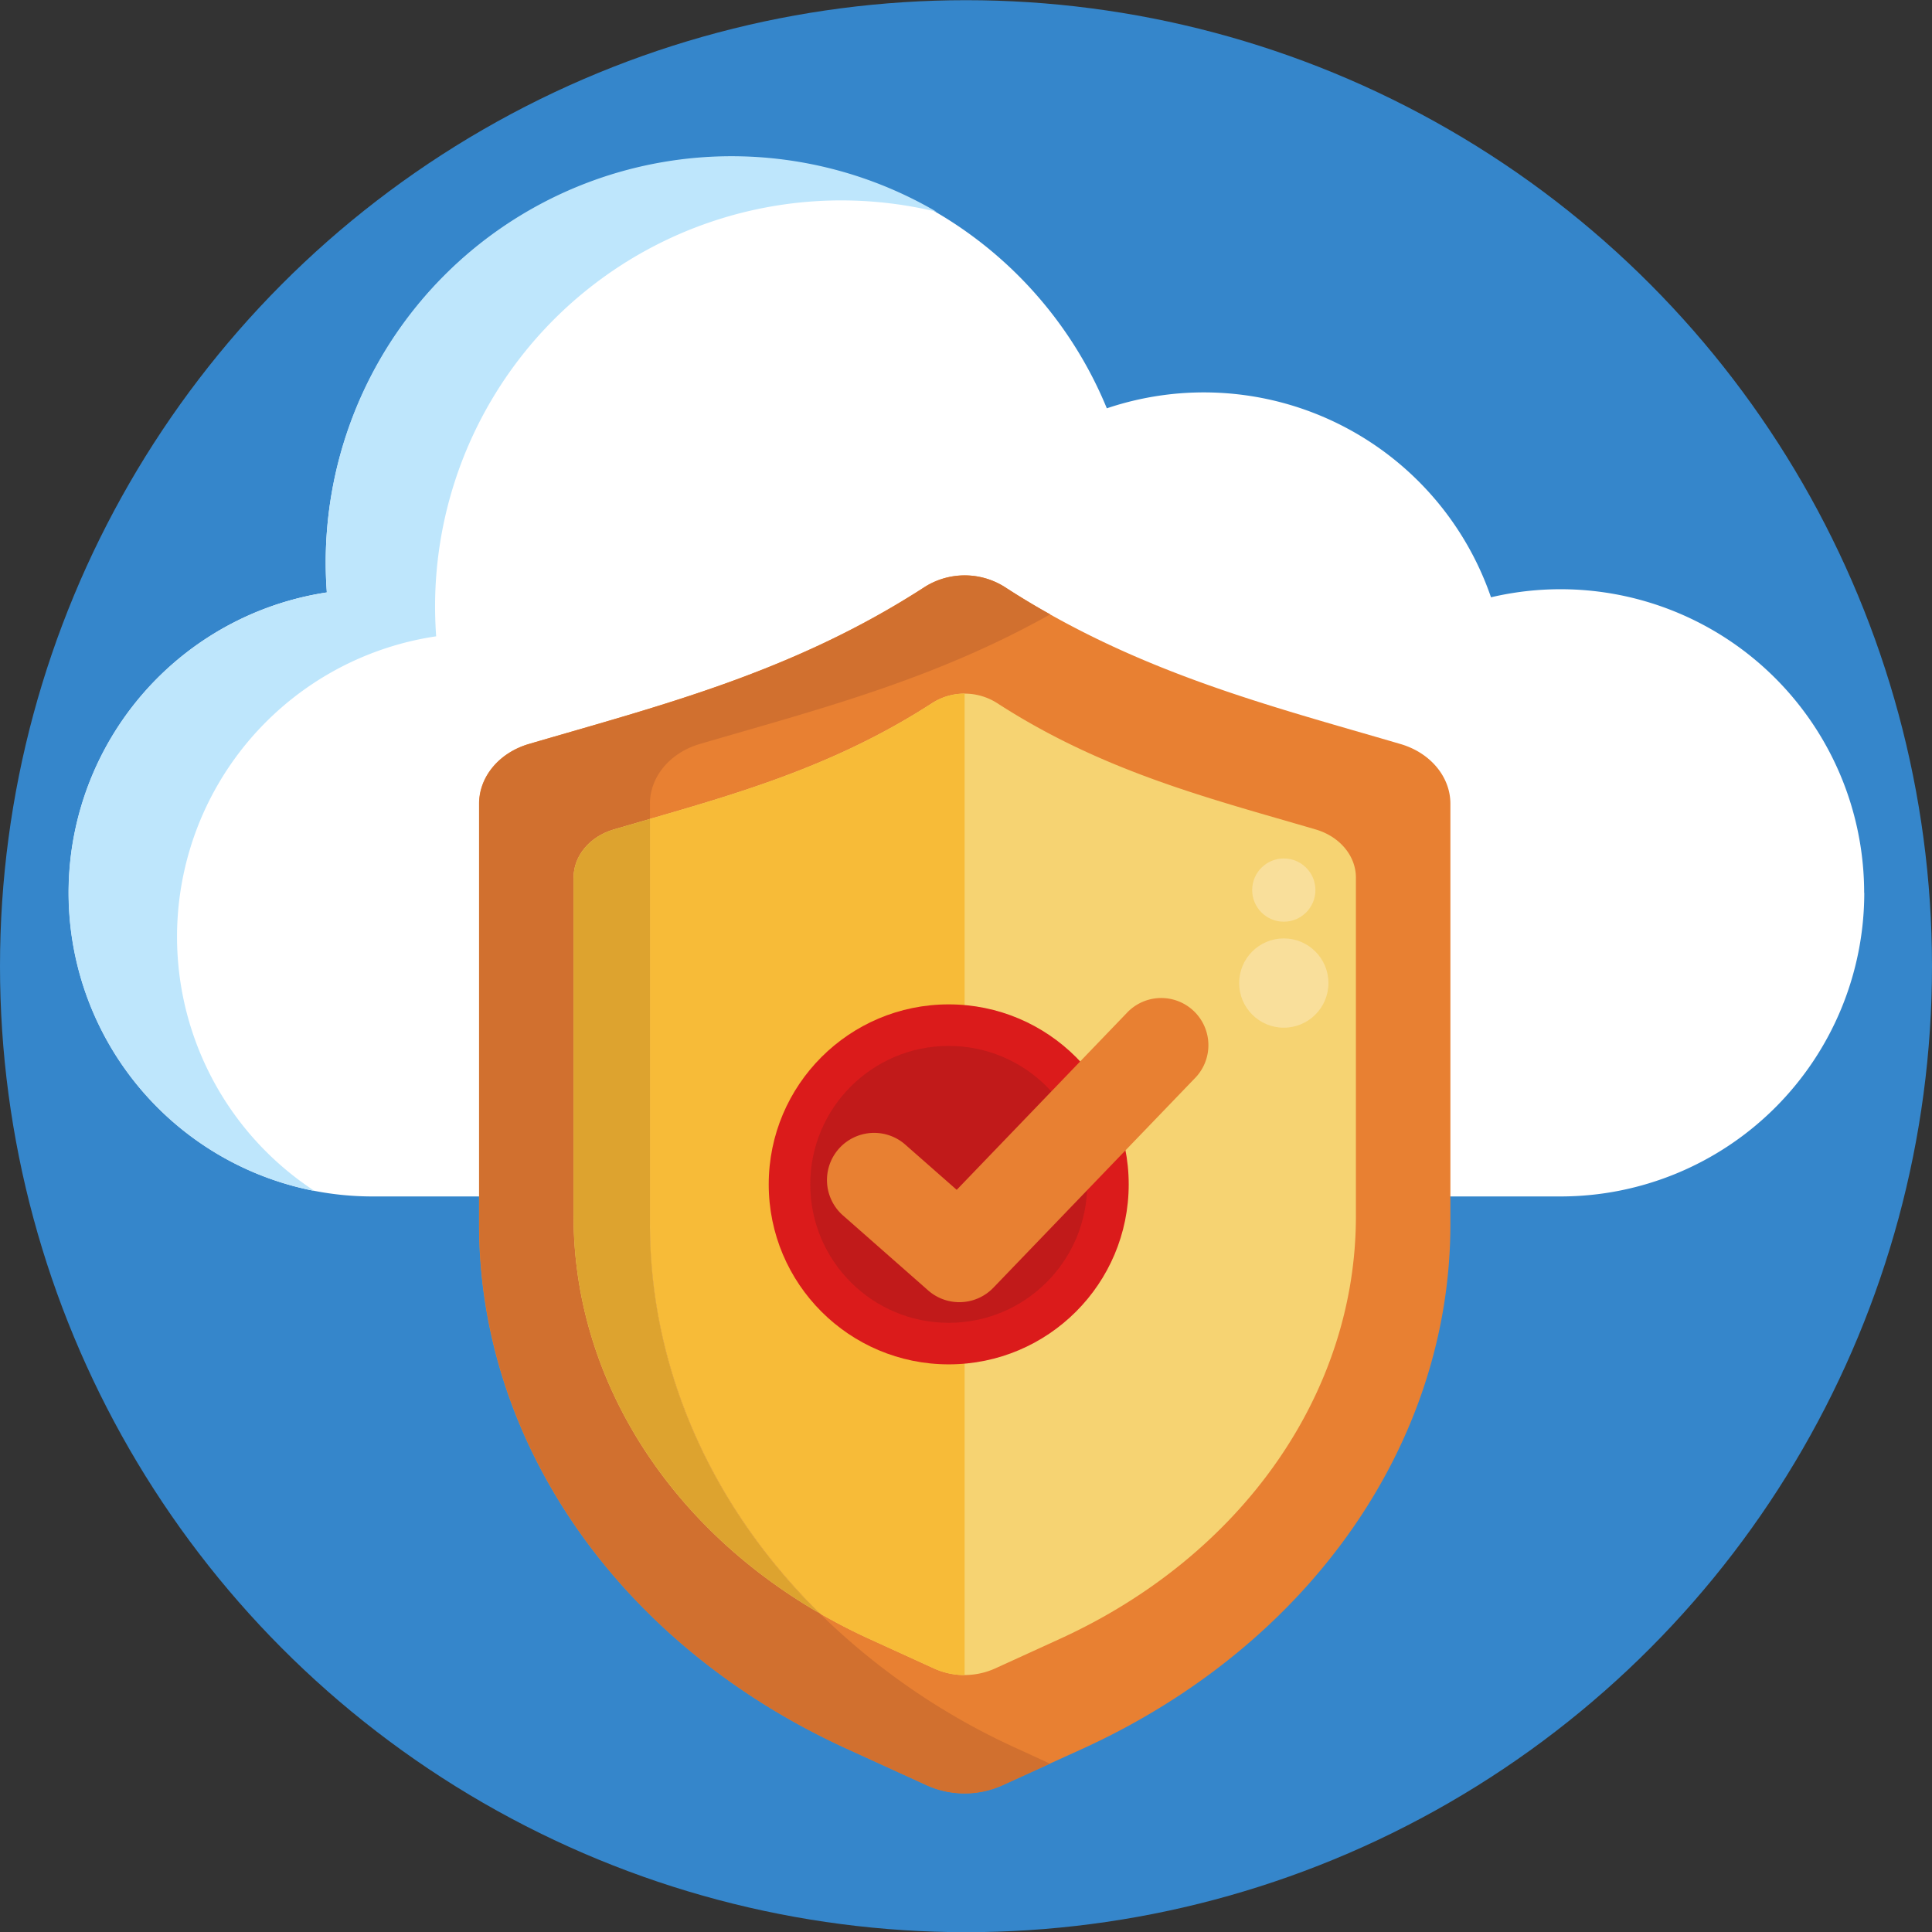 <svg height="512" viewBox="0 0 512 512" width="512" xmlns="http://www.w3.org/2000/svg"><rect x="0" y="0" width="512" height="512" fill="#333333" stroke="none"/><g id="BULINE"><circle cx="256" cy="256.05" fill="#3586cb" r="256"/></g><g id="Icons"><path d="m494.05 236.58a80.49 80.49 0 0 1 -80.49 80.49h-315.12a80.49 80.49 0 0 1 -11.82-160.07q-.3-4-.3-8a107.54 107.54 0 0 1 207-40.79 80.47 80.47 0 0 1 101.81 50.08 80.46 80.46 0 0 1 98.89 78.36z" fill="#fff"/><path d="m248.16 56.11a107.63 107.63 0 0 0 -132.86 104.52c0 2.71.1 5.38.29 8a80.49 80.49 0 0 0 -32.21 147 80.5 80.5 0 0 1 3.24-158.63c-.2-2.65-.3-5.32-.3-8a107.55 107.55 0 0 1 161.84-92.89z" fill="#bee6fc"/><path d="m266.18 155.51a19.82 19.82 0 0 0 -21.09 0c-35 22.66-70 31.39-104.94 41.65-7.9 2.31-13.2 8.67-13.2 15.82v111.39c0 58.19 37.44 111.63 97.37 139l21.3 9.73a24.43 24.43 0 0 0 20 0l21.38-9.71c59.93-27.39 97.37-80.83 97.37-139v-111.39c0-7.15-5.31-13.51-13.21-15.82-35.03-10.28-70-19.01-104.98-41.67z" fill="#e88032"/><path d="m359.33 232.57v89.76c0 46.89-30.18 89.95-78.47 112l-17.17 7.84a19.64 19.64 0 0 1 -16.12 0l-17.17-7.84c-48.29-22.07-78.46-65.13-78.46-112v-89.76c0-5.76 4.27-10.88 10.64-12.75 28.19-8.26 56.37-15.3 84.56-33.56a16 16 0 0 1 17 0c28.18 18.26 56.37 25.3 84.55 33.56 6.36 1.87 10.64 6.99 10.64 12.75z" fill="#f6d372"/><path d="m255.63 183.82v260.1a19.31 19.31 0 0 1 -8.06-1.73l-17.17-7.84c-48.29-22.07-78.46-65.13-78.46-112v-89.78c0-5.76 4.27-10.88 10.64-12.75 28.19-8.26 56.37-15.3 84.56-33.56a15.65 15.65 0 0 1 8.49-2.44z" fill="#f7bb38"/><path d="m269.56 463.39 8.7 4-12.62 5.76a24.43 24.43 0 0 1 -20 0l-21.3-9.73c-59.96-27.42-97.34-80.86-97.34-139.05v-111.37c0-7.14 5.31-13.51 13.2-15.83 35-10.25 70-19 104.93-41.64a19.84 19.84 0 0 1 21.1 0q6 3.92 12.08 7.28c-30.95 17.41-61.91 25.29-92.87 34.36-7.89 2.32-13.2 8.69-13.2 15.83v111.37c0 38.47 16.37 74.87 44.79 103a181.86 181.86 0 0 0 52.53 36.02z" fill="#d1702f"/><path d="m217 427.41c-40.4-23.44-65-62.7-65-105.08v-89.76c0-5.76 4.27-10.88 10.64-12.75l9.61-2.79v107.34c-.06 38.47 16.31 74.87 44.75 103.04z" fill="#f6d372"/><path d="m217 427.41c-40.4-23.44-65-62.7-65-105.08v-89.76c0-5.76 4.27-10.88 10.64-12.75l9.61-2.79v107.34c-.06 38.47 16.31 74.87 44.75 103.04z" fill="#dda32f"/><circle cx="340.22" cy="260.52" fill="#f9df9b" r="11.83"/><circle cx="340.22" cy="235.88" fill="#f9df9b" r="8.38"/><circle cx="251.42" cy="313.87" fill="#db1b1b" r="47.7"/><circle cx="251.42" cy="313.87" fill="#c11a1a" r="36.69"/><path d="m254.23 345.09a12.49 12.49 0 0 1 -8.23-3.09l-22.72-20a12.5 12.5 0 0 1 16.51-18.77l13.75 12.09 45-46.8a12.5 12.5 0 1 1 18 17.34l-53.3 55.41a12.5 12.5 0 0 1 -9.01 3.82z" fill="#e88032"/></g></svg>